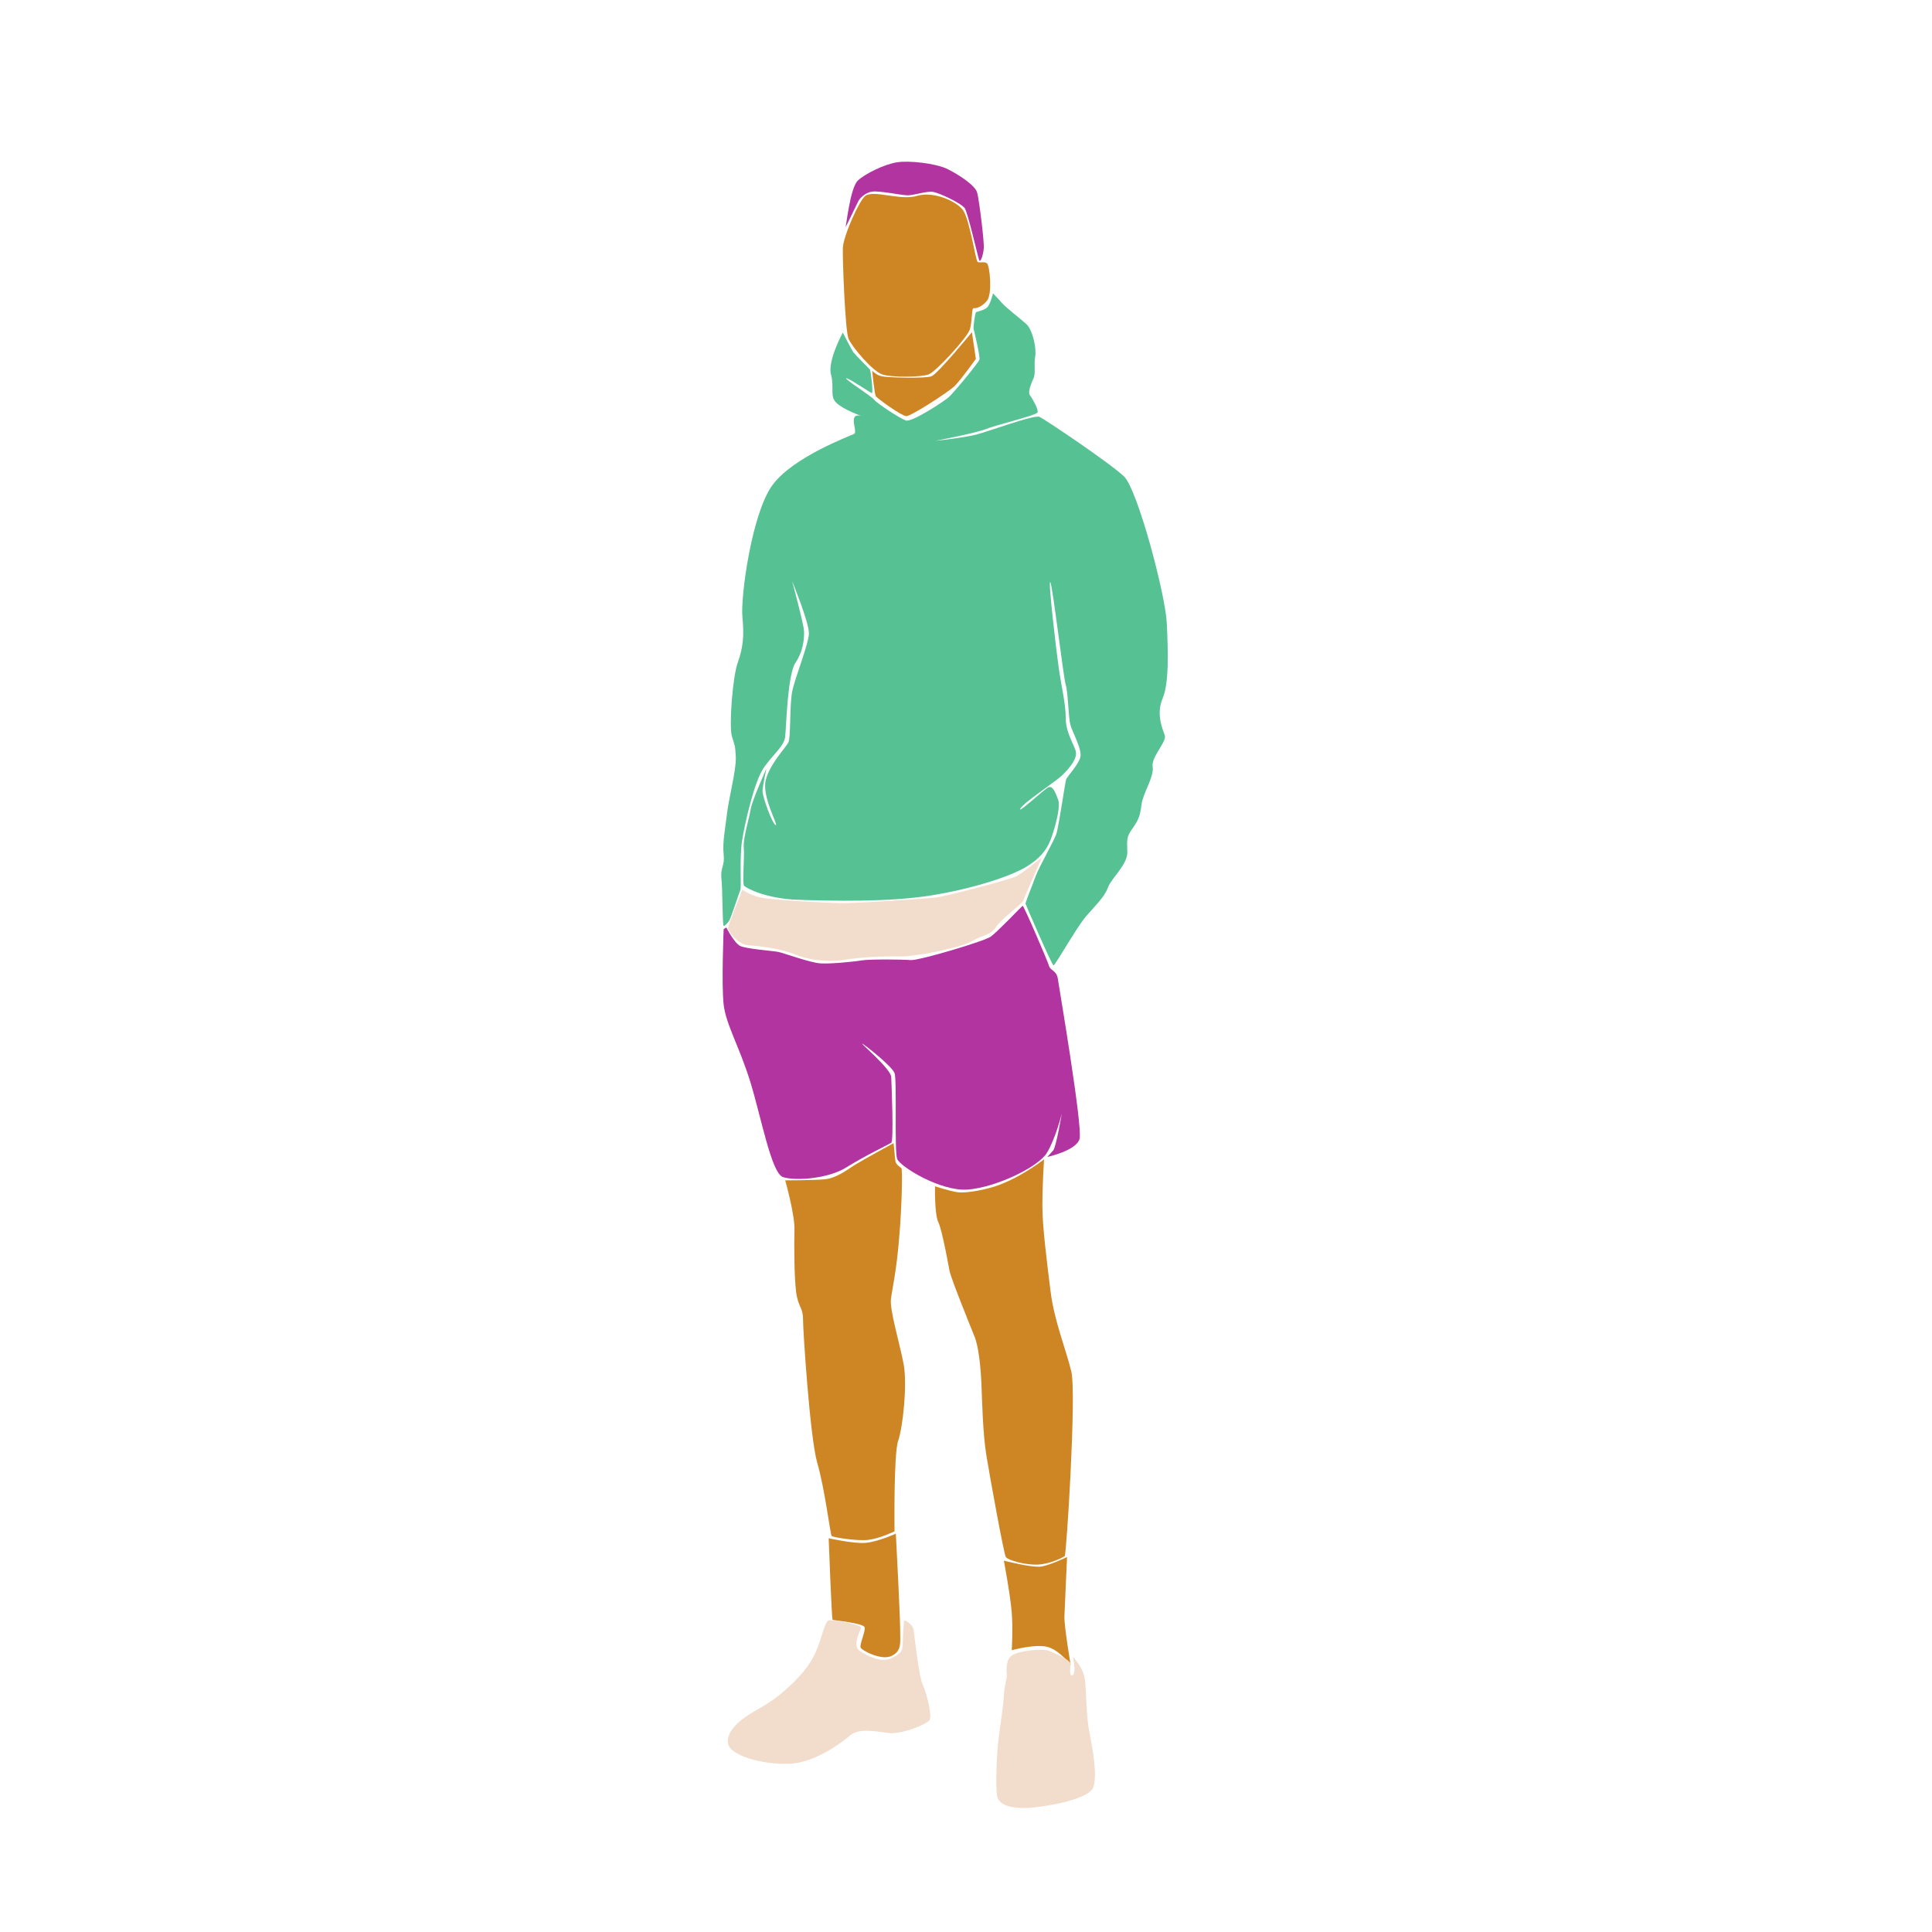 <svg xmlns="http://www.w3.org/2000/svg" xmlns:xlink="http://www.w3.org/1999/xlink" width="500" zoomAndPan="magnify" viewBox="0 0 375 375" height="500" preserveAspectRatio="xMidYMid meet" version="1.0"><defs><clipPath id="5dde29f651"><path d="M 139.82 56 L 226.82 56 L 226.82 188 L 139.82 188 Z M 139.82 56 " clip-rule="nonzero"/></clipPath></defs><rect x="-37.5" width="450" fill="#ffffff" y="-37.5" height="450" fill-opacity="1"/><rect x="-37.5" width="450" fill="#ffffff" y="-37.5" height="450" fill-opacity="1"/><path fill="#ce8624" d="M 167.941 38.023 C 166.789 38.918 163.66 45.82 163.594 48.184 C 163.531 50.551 164.043 64.098 164.684 65.695 C 165.32 67.293 169.348 72.023 171.199 72.66 C 173.055 73.301 178.805 73.234 180.273 72.66 C 181.746 72.086 187.816 65.438 188.262 63.906 C 188.711 62.371 188.582 59.75 188.965 59.816 C 189.352 59.879 190.5 59.688 191.586 58.348 C 192.672 56.941 192.098 51.57 191.586 51.125 C 191.074 50.676 190.117 51.125 189.734 50.805 C 189.352 50.484 188.199 42.434 186.859 40.707 C 185.516 38.98 181.105 37.066 177.977 38.023 C 174.715 38.98 169.602 36.809 167.941 38.023 Z M 167.941 38.023 " fill-opacity="1" fill-rule="nonzero"/><path fill="#ce8624" d="M 169.285 71.957 C 169.285 71.957 169.73 76.43 169.984 76.879 C 170.242 77.324 175.035 80.777 175.93 80.777 C 176.824 80.777 184.109 76.113 185.324 74.898 C 186.539 73.684 189.414 69.656 189.414 69.656 L 188.648 64.48 C 188.648 64.48 182 72.598 180.785 73.043 C 179.637 73.492 172.223 73.301 171.199 73.043 C 170.113 72.852 169.285 71.957 169.285 71.957 Z M 169.285 71.957 " fill-opacity="1" fill-rule="nonzero"/><path fill="#b134a0" d="M 164.105 44.16 C 164.234 44.031 165 36.555 166.473 35.082 C 167.941 33.676 171.711 31.887 174.078 31.504 C 176.441 31.121 181.555 31.695 183.855 32.781 C 186.156 33.934 189.285 35.977 189.668 37.383 C 190.055 38.789 191.074 47.035 190.949 48.184 C 190.883 49.336 190.309 51.125 190.055 50.484 C 189.797 49.848 187.879 41.281 187.242 40.387 C 186.602 39.492 182.512 37.512 181.172 37.258 C 179.828 37 177.207 38.023 175.93 37.895 C 174.652 37.832 170.688 37 169.285 37.191 C 167.879 37.383 166.727 38.598 166.473 39.301 C 166.152 40.004 164.105 44.16 164.105 44.16 Z M 164.105 44.16 " fill-opacity="1" fill-rule="nonzero"/><g clip-path="url(#5dde29f651)"><path fill="#56c193" d="M 163.594 64.543 C 163.594 64.543 160.594 70.039 161.293 72.66 C 161.996 75.281 160.977 76.941 162.383 78.223 C 163.789 79.562 167.301 80.777 167.301 80.777 C 167.301 80.777 165.961 80.266 165.77 81.223 C 165.512 82.184 166.344 83.91 165.77 84.227 C 165.191 84.547 153.816 88.703 149.855 94.262 C 145.895 99.82 143.719 115.863 144.105 119.762 C 144.488 123.66 144.168 125.832 143.211 128.578 C 142.188 131.328 141.484 140.977 142.059 142.895 C 142.633 144.812 142.699 144.555 142.824 147.051 C 142.891 149.543 141.418 155.164 141.102 157.977 C 140.781 160.789 140.207 163.535 140.461 165.836 C 140.715 168.074 139.82 168.395 140.016 170.438 C 140.27 172.422 140.207 179.578 140.461 179.707 C 140.715 179.77 141.293 179.066 141.547 178.684 C 141.805 178.363 143.527 173.121 143.719 172.676 C 143.91 172.227 143.527 166.414 144.039 163.152 C 144.551 159.895 146.406 151.586 148.32 148.902 C 150.238 146.219 152.219 144.812 152.41 142.957 C 152.602 141.105 152.859 130.945 154.395 128.645 C 155.992 126.277 156.117 123.785 156.055 122.445 C 155.992 121.102 153.754 112.793 153.754 112.793 C 153.754 112.793 157.078 120.91 157.012 122.957 C 156.949 125.066 154.328 131.457 153.754 134.266 C 153.242 137.078 153.5 143.023 153.051 144.047 C 152.602 145.066 149.473 148.137 148.641 151.395 C 147.809 154.652 151.199 160.34 150.559 160.148 C 149.918 159.957 148.004 154.719 148.004 153.504 C 148.066 152.289 148.77 149.156 148.77 149.156 C 148.77 149.156 145.957 155.422 145.703 157.082 C 145.445 158.742 144.23 162.641 144.359 164.43 C 144.551 166.223 144.039 171.398 144.422 171.91 C 144.871 172.422 148.77 174.465 155.031 174.656 C 161.293 174.848 172.352 175.168 180.977 173.762 C 189.543 172.355 196.379 169.926 199.062 168.328 C 201.75 166.73 203.152 165.07 203.984 162.832 C 204.816 160.598 205.902 156.57 205.391 155.23 C 204.879 153.887 204.367 152.48 203.539 152.801 C 202.707 153.121 197.465 158.105 198.043 156.953 C 198.617 155.805 204.945 151.715 206.285 150.371 C 207.629 149.031 209.227 147.176 208.777 145.707 C 208.332 144.238 206.859 142.129 206.859 139.379 C 206.859 136.633 206.031 133.309 205.52 129.793 C 205.008 126.277 203.41 112.477 203.855 112.988 C 204.305 113.496 206.414 131.582 206.859 132.926 C 207.309 134.266 207.371 139.254 207.754 140.656 C 208.141 142.062 209.863 145.133 209.738 146.664 C 209.672 148.137 207.051 150.754 206.926 151.332 C 206.734 151.906 205.52 160.277 205.07 161.746 C 204.625 163.219 201.75 168.074 200.98 170.184 C 200.215 172.293 199 175.168 199.062 175.422 C 199.129 175.68 204.176 187.375 204.496 187.375 C 204.816 187.375 208.969 180.023 210.695 177.98 C 212.422 175.934 214.336 174.211 215.039 172.293 C 215.742 170.375 218.875 167.82 218.812 165.391 C 218.746 162.961 218.621 162.449 219.832 160.789 C 220.984 159.129 221.305 158.359 221.559 156.188 C 221.816 154.016 224.051 150.754 223.73 148.84 C 223.414 146.922 226.48 143.98 226.098 142.766 C 225.648 141.488 224.371 138.613 225.648 135.609 C 226.926 132.605 226.734 126.664 226.48 121.039 C 226.223 115.352 220.793 95.027 218.172 92.473 C 215.488 89.914 202.77 81.352 201.75 80.906 C 200.727 80.457 191.969 83.719 189.477 84.355 C 186.984 84.996 181.555 85.57 181.555 85.57 C 181.555 85.57 189.543 84.035 191.395 83.27 C 193.25 82.504 201.047 80.648 201.363 80.074 C 201.684 79.562 200.344 77.328 199.895 76.688 C 199.449 76.047 200.215 74.324 200.598 73.43 C 201.047 72.531 200.66 70.871 200.918 69.273 C 201.238 67.738 200.469 64.035 199.191 62.883 C 197.914 61.734 195.293 59.75 194.461 58.793 C 193.633 57.836 192.738 56.941 192.738 56.941 C 192.738 56.941 192.227 59.113 191.586 59.688 C 190.949 60.262 189.734 60.453 189.477 60.582 C 189.223 60.711 188.902 63.648 188.965 63.777 C 189.031 63.969 190.246 69.082 190.117 69.785 C 189.926 70.426 185.004 76.367 184.109 77.133 C 183.215 77.902 176.953 82.055 175.801 81.609 C 174.586 81.16 170.113 78.223 169.668 77.582 C 169.219 76.941 164.043 73.684 164.234 73.43 C 164.426 73.172 168.965 76.238 169.219 76.305 C 169.539 76.367 169.027 71.957 168.836 71.703 C 168.645 71.512 166.023 68.891 165.641 68.379 C 165.191 67.738 163.594 64.543 163.594 64.543 Z M 163.594 64.543 " fill-opacity="1" fill-rule="nonzero"/></g><path fill="#f2ddcc" d="M 144.105 172.676 C 144.105 172.676 141.293 179.707 141.293 180.152 C 141.293 180.602 143.082 183.285 145.191 183.477 C 147.234 183.605 151.324 184.051 154.52 185.328 C 157.715 186.605 161.613 186.734 164.426 186.223 C 167.238 185.777 171.391 185.586 174.523 185.648 C 177.656 185.711 186.348 183.988 188.582 182.711 C 190.82 181.43 192.227 181.559 193.25 180.023 C 194.27 178.426 198.359 175.422 198.551 174.914 C 198.746 174.402 202.195 166.477 202.195 166.477 C 202.195 166.477 198.426 169.48 197.34 170.055 C 196.316 170.629 183.855 173.953 181.555 174.211 C 179.316 174.465 166.152 175.359 162.891 175.297 C 159.695 175.23 150.941 174.719 148.32 174.336 C 145.703 173.953 144.105 172.676 144.105 172.676 Z M 144.105 172.676 " fill-opacity="1" fill-rule="nonzero"/><path fill="#b134a0" d="M 140.461 180.344 C 140.461 180.344 140.016 191.082 140.461 194.98 C 140.91 198.879 143.527 203.16 145.637 209.996 C 147.746 216.836 149.727 227.699 151.965 228.465 C 154.199 229.234 160.656 228.852 164.234 226.613 C 167.812 224.375 172.48 222.141 172.988 221.82 C 173.5 221.5 173.055 210.637 172.988 209.039 C 172.926 207.504 167.109 202.586 167.367 202.586 C 167.621 202.586 173.117 206.93 173.629 208.273 C 174.141 209.613 173.566 223.48 174.141 224.953 C 174.715 226.422 182.512 231.277 187.816 230.895 C 193.121 230.512 201.492 226.613 203.219 223.738 C 204.945 220.863 206.094 216.133 206.094 216.133 C 206.094 216.133 205.008 222.586 204.434 223.289 C 203.793 223.992 203.281 224.566 203.281 224.566 C 203.281 224.566 208.906 223.355 209.543 221.055 C 210.184 218.754 205.582 191.719 205.328 189.996 C 205.07 188.27 203.855 188.461 203.602 187.438 C 203.281 186.414 198.68 175.68 198.488 175.809 C 198.297 175.934 193.566 180.918 192.289 181.812 C 191.012 182.711 178.359 186.48 176.762 186.352 C 175.164 186.223 168.773 186.16 167.238 186.414 C 165.703 186.672 161.293 187.117 159.25 186.992 C 157.203 186.863 152.027 184.945 151.004 184.754 C 149.984 184.562 144.809 184.18 143.656 183.605 C 142.508 183.027 140.973 180.023 140.973 180.023 Z M 140.461 180.344 " fill-opacity="1" fill-rule="nonzero"/><path fill="#ce8624" d="M 152.41 229.105 C 152.41 229.105 154.266 235.688 154.199 238.562 C 154.137 241.441 154.137 247.641 154.52 250.707 C 154.902 253.773 155.863 253.711 155.863 256.012 C 155.863 258.312 157.203 278.891 158.609 283.875 C 160.082 288.859 161.168 297.871 161.422 298.125 C 161.68 298.383 166.215 299.148 168.516 298.891 C 170.754 298.637 173.629 297.23 173.629 297.23 C 173.629 297.23 173.438 282.211 174.332 279.656 C 175.227 277.102 176.121 268.984 175.418 264.895 C 174.652 260.805 172.672 254.285 172.926 252.176 C 173.18 250.133 174.012 246.742 174.523 240.289 C 175.098 233.836 175.164 226.934 174.973 226.742 C 174.777 226.551 173.82 226.102 173.758 225.145 C 173.691 224.184 173.438 221.883 173.438 221.883 C 173.438 221.883 167.238 225.27 165.832 226.164 C 164.426 227.062 162.316 228.723 159.953 228.914 C 157.59 229.105 152.41 229.105 152.41 229.105 Z M 152.41 229.105 " fill-opacity="1" fill-rule="nonzero"/><path fill="#ce8624" d="M 181.488 230.258 C 181.488 230.258 181.363 235.688 182.129 237.223 C 182.895 238.754 184.301 246.68 184.301 246.68 C 184.621 248.215 188.262 257.227 189.094 259.27 C 189.988 261.316 190.371 265.66 190.5 268.793 C 190.629 271.859 190.758 278.25 191.461 282.531 C 192.16 286.812 194.848 301.641 195.23 302.215 C 195.676 302.855 199.062 303.812 201.492 303.684 C 203.922 303.559 206.348 302.281 206.668 302.023 C 206.988 301.77 208.969 270.516 207.945 266.234 C 206.926 261.953 204.625 256.395 203.922 250.707 C 203.219 245.02 202.324 238.117 202.324 234.09 C 202.324 230.062 202.645 225.016 202.645 225.016 C 202.645 225.016 198.746 228.148 194.078 229.938 C 191.652 230.895 187.496 231.66 185.836 231.406 C 184.172 231.152 181.488 230.258 181.488 230.258 Z M 181.488 230.258 " fill-opacity="1" fill-rule="nonzero"/><path fill="#ce8624" d="M 160.848 298.574 C 160.848 298.574 161.422 314.359 161.613 314.422 C 161.805 314.484 167.559 315.062 167.812 315.828 C 168.07 316.531 166.789 319.215 167.047 319.789 C 167.301 320.363 171.137 322.41 173.117 321.387 C 175.098 320.363 174.715 318.832 174.715 316.148 C 174.715 313.465 173.883 297.68 173.883 297.68 C 173.883 297.68 170.371 299.277 168.004 299.469 C 165.641 299.66 160.848 298.574 160.848 298.574 Z M 160.848 298.574 " fill-opacity="1" fill-rule="nonzero"/><path fill="#ce8624" d="M 194.848 302.918 C 194.848 302.918 196.125 309.691 196.379 313.016 C 196.637 316.34 196.379 320.301 196.379 320.301 C 196.379 320.301 201.238 318.961 203.539 319.727 C 205.84 320.492 207.82 323.176 207.82 323.176 C 207.82 323.176 206.543 315.699 206.605 313.781 C 206.668 311.93 207.117 302.215 207.117 302.215 C 207.117 302.215 204.113 303.684 202.133 304.07 C 200.215 304.324 194.848 302.918 194.848 302.918 Z M 194.848 302.918 " fill-opacity="1" fill-rule="nonzero"/><path fill="#f2ddcc" d="M 175.48 314.484 C 175.48 314.484 177.145 315.062 177.336 316.402 C 177.527 317.746 178.359 325.477 179.125 327.074 C 179.891 328.672 180.977 333.211 180.402 333.914 C 179.828 334.617 175.098 336.789 172.16 336.344 C 169.219 335.895 166.598 335.574 165.066 336.789 C 163.594 338.066 158.227 342.223 153.113 342.348 C 148.004 342.539 141.547 340.75 141.293 338.324 C 141.035 335.895 143.656 333.723 146.598 332.059 C 149.535 330.398 151.199 329.312 154.199 326.371 C 157.141 323.434 158.098 321.387 158.801 319.469 C 159.57 317.555 160.207 314.484 160.91 314.484 C 161.613 314.422 167.301 315.254 167.109 315.957 C 166.918 316.66 165.387 319.469 166.855 320.43 C 168.324 321.387 171.074 322.859 173.055 321.836 C 175.035 320.812 175.164 320.559 175.227 318.766 C 175.227 316.914 175.48 314.484 175.48 314.484 Z M 175.48 314.484 " fill-opacity="1" fill-rule="nonzero"/><path fill="#f2ddcc" d="M 195.422 325.156 C 195.422 324.84 195.039 322.41 196.316 321.387 C 197.594 320.363 202.324 319.98 203.41 320.363 C 204.496 320.75 208.012 322.219 207.82 323.113 C 207.629 324.008 207.629 325.668 208.266 325.094 C 208.906 324.52 208.266 321.645 208.266 321.645 C 208.266 321.645 210.246 323.559 210.566 325.926 C 210.887 328.289 210.824 333.082 211.398 335.957 C 211.973 338.836 213.059 344.332 212.23 346.887 C 211.336 349.441 202.066 350.785 199.703 350.914 C 197.402 351.039 193.758 350.785 193.504 348.422 C 193.25 346.055 193.441 340.496 193.824 337.43 C 194.207 334.359 194.781 330.973 194.848 329.121 C 194.91 327.203 195.484 325.859 195.422 325.156 Z M 195.422 325.156 " fill-opacity="1" fill-rule="nonzero"/></svg>